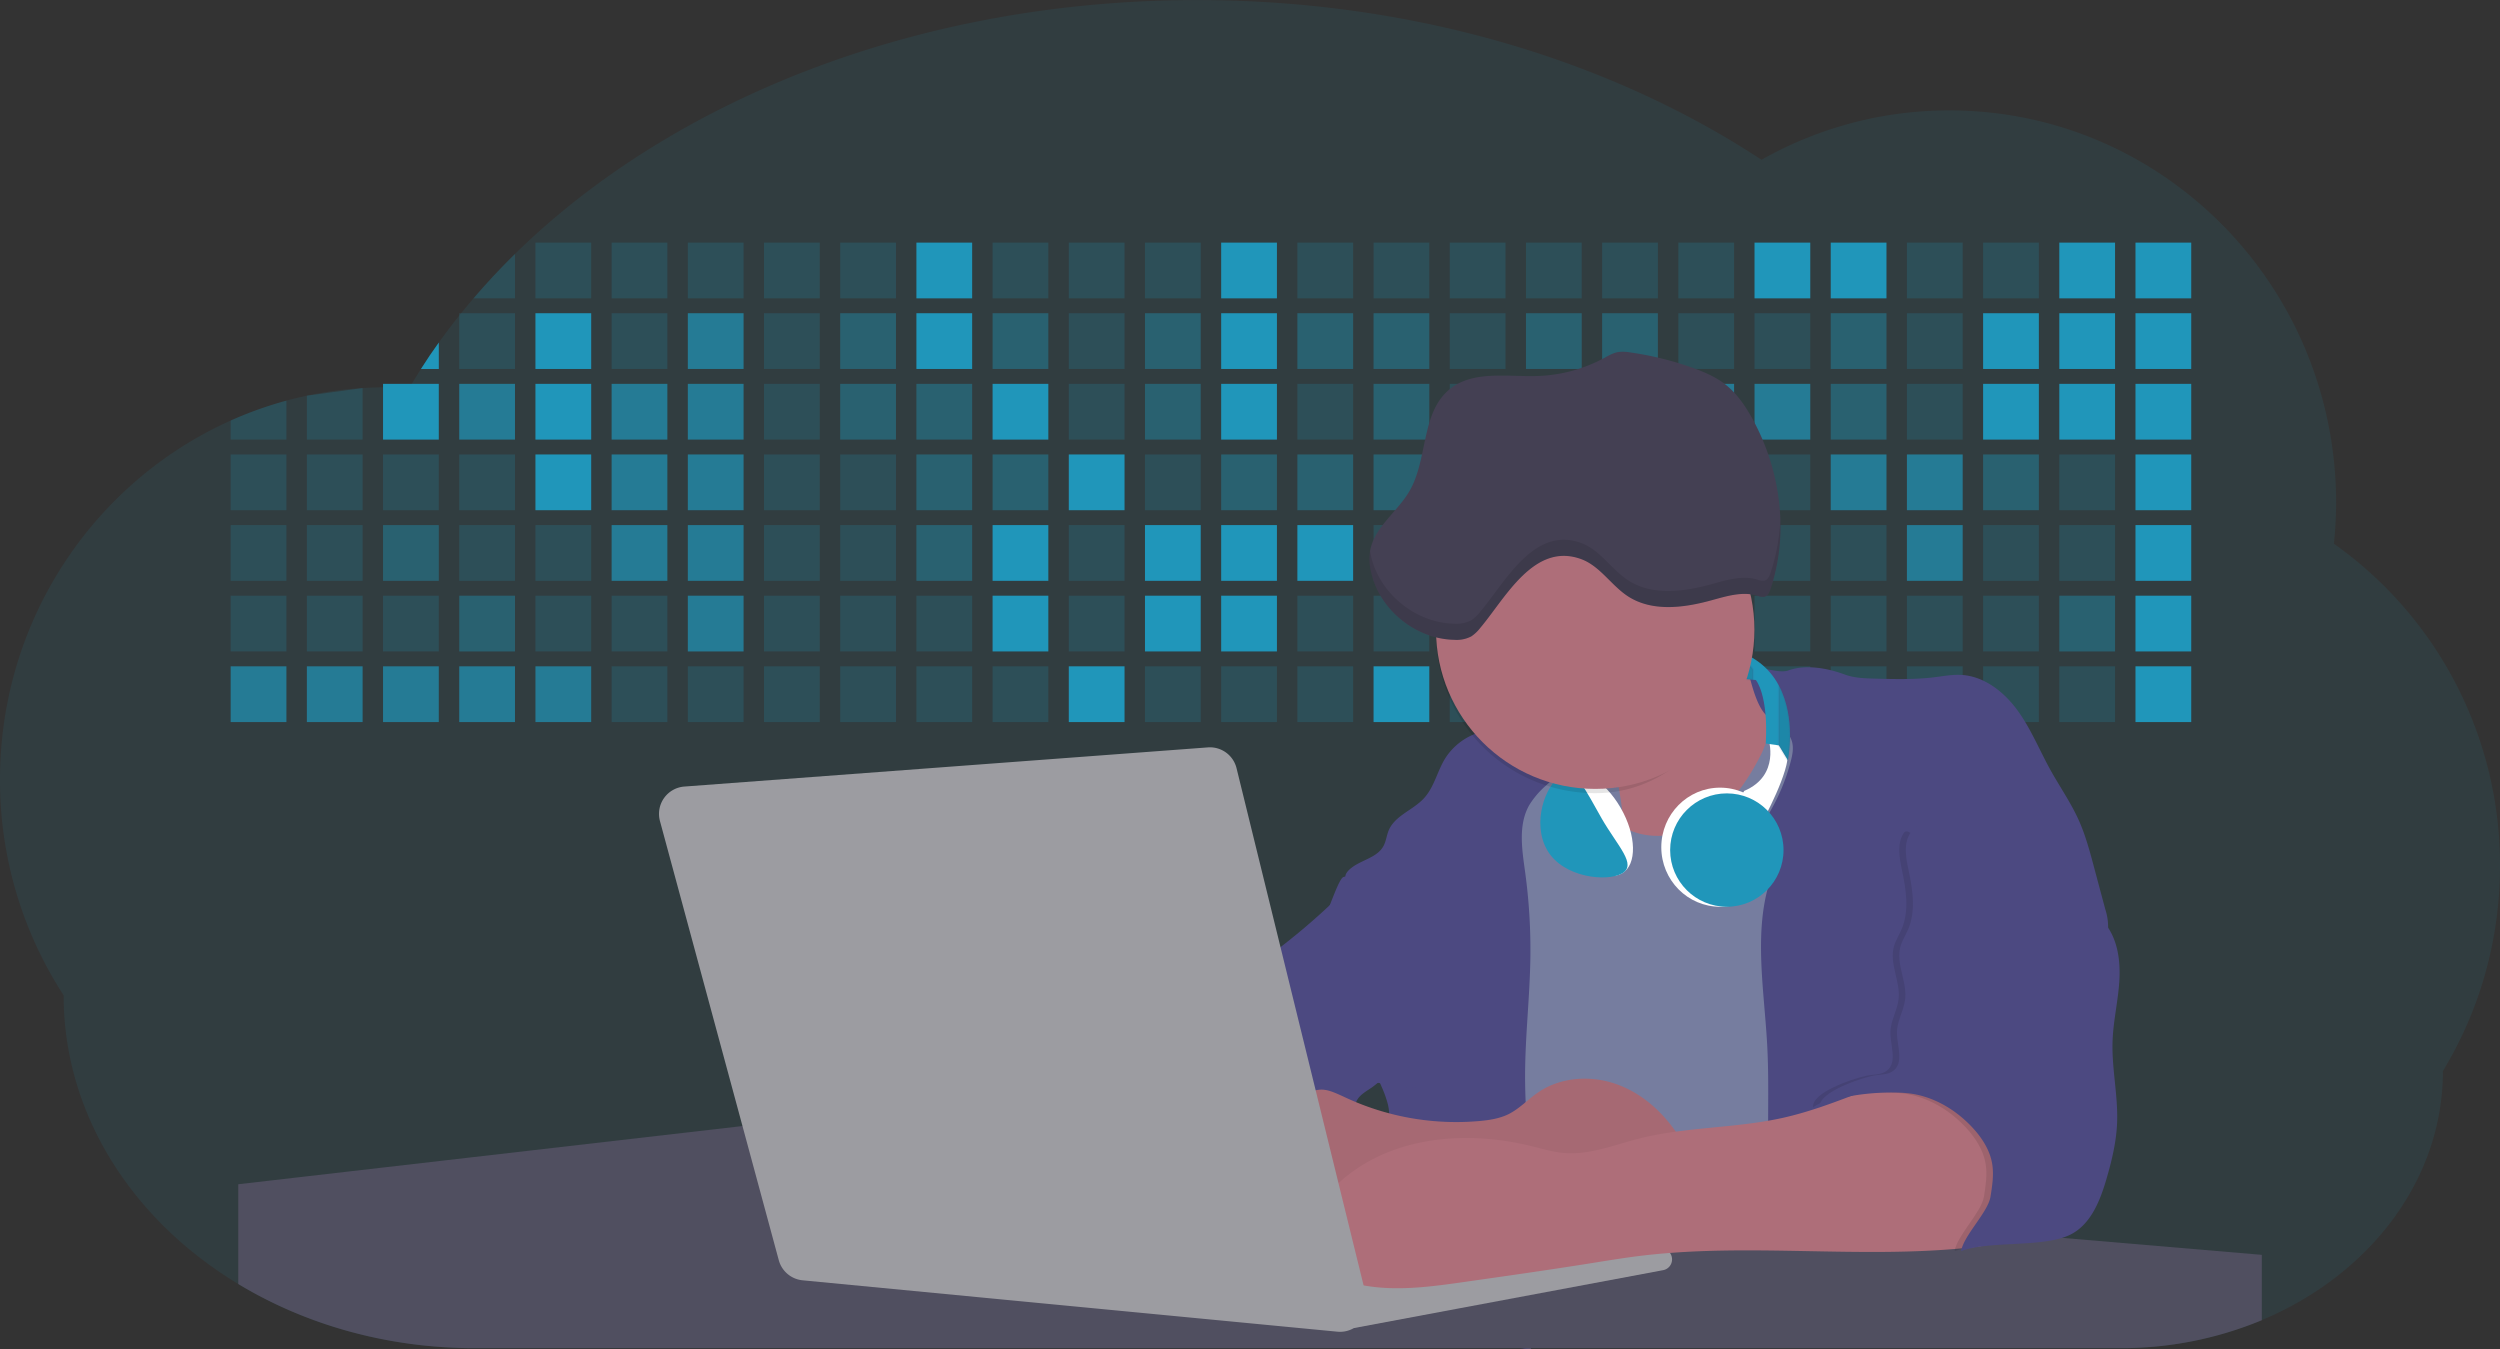 <svg id="aa7bae02-e79e-4d6b-a496-aba15f39787c" data-name="Layer 1" xmlns="http://www.w3.org/2000/svg" width="1144" height="617.32" viewBox="0 0 1144 617.32"><rect x="0" y="0" width="1144" height="617.32" fill="#333333" stroke="none"/><title>developer activity</title><path d="M1172,537.57a181.92,181.92,0,0,1-6.85,49.6,180.06,180.06,0,0,1-19.27,44.28c0,50.1-33.82,93.4-82.91,114a167.3,167.3,0,0,1-64.73,12.8H245.17c-40.25,0-77.55-10.86-108.14-29.36A185.76,185.76,0,0,1,112.2,711c-34-29.22-55.08-69.6-55.08-114.2A180.5,180.5,0,0,1,28,498.08c0-73.36,43.39-136.44,105.55-164.29a174.52,174.52,0,0,1,25.51-9.12q4.63-1.26,9.36-2.26a175.39,175.39,0,0,1,25.51-3.5q4.65-.29,9.35-.33H205c3.46,0,6.89.12,10.3.32l1.12-1.9q2.06-3.44,4.22-6.81,3.9-6.14,8.18-12.1,4.48-6.29,9.35-12.38l.83-1q2.76-3.44,5.64-6.8,9-10.49,19-20.35c72.11-70.68,185.08-116.18,312.08-116.18,98.82,0,189.15,27.55,258.34,73.07A174.18,174.18,0,0,1,920,191.86c97.74,0,177,80.37,177,179.51a184.9,184.9,0,0,1-1,18.78A180,180,0,0,1,1172,537.57Z" transform="translate(-28 -141.34)" fill="#2096ba" opacity="0.1"/><path d="M263.66,257.52v20.35h-19Q253.59,267.39,263.66,257.52Z" transform="translate(-28 -141.34)" fill="#2096ba" opacity="0.2"/><rect x="245.02" y="111.02" width="25.51" height="25.51" fill="#2096ba" opacity="0.2"/><rect x="279.88" y="111.02" width="25.51" height="25.51" fill="#2096ba" opacity="0.2"/><rect x="314.75" y="111.02" width="25.51" height="25.51" fill="#2096ba" opacity="0.2"/><rect x="349.61" y="111.02" width="25.51" height="25.51" fill="#2096ba" opacity="0.2"/><rect x="384.48" y="111.02" width="25.51" height="25.51" fill="#2096ba" opacity="0.2"/><rect x="419.35" y="111.02" width="25.51" height="25.51" fill="#2096ba"/><rect x="454.21" y="111.02" width="25.51" height="25.51" fill="#2096ba" opacity="0.2"/><rect x="489.08" y="111.02" width="25.51" height="25.51" fill="#2096ba" opacity="0.2"/><rect x="523.94" y="111.02" width="25.51" height="25.51" fill="#2096ba" opacity="0.2"/><rect x="558.81" y="111.02" width="25.51" height="25.51" fill="#2096ba"/><rect x="593.68" y="111.02" width="25.51" height="25.51" fill="#2096ba" opacity="0.2"/><rect x="628.54" y="111.02" width="25.51" height="25.51" fill="#2096ba" opacity="0.2"/><rect x="663.41" y="111.02" width="25.51" height="25.51" fill="#2096ba" opacity="0.2"/><rect x="698.28" y="111.02" width="25.51" height="25.51" fill="#2096ba" opacity="0.2"/><rect x="733.14" y="111.02" width="25.51" height="25.51" fill="#2096ba" opacity="0.2"/><rect x="768.01" y="111.02" width="25.51" height="25.51" fill="#2096ba" opacity="0.2"/><rect x="802.87" y="111.02" width="25.51" height="25.51" fill="#2096ba"/><rect x="837.74" y="111.02" width="25.51" height="25.51" fill="#2096ba"/><rect x="872.61" y="111.02" width="25.51" height="25.51" fill="#2096ba" opacity="0.2"/><rect x="907.47" y="111.02" width="25.51" height="25.51" fill="#2096ba" opacity="0.2"/><rect x="942.34" y="111.02" width="25.51" height="25.51" fill="#2096ba"/><rect x="977.2" y="111.02" width="25.51" height="25.51" fill="#2096ba"/><path d="M228.8,298.08v12.1h-8.18Q224.52,304,228.8,298.08Z" transform="translate(-28 -141.34)" fill="#2096ba"/><rect x="210.15" y="143.33" width="25.51" height="25.51" fill="#2096ba" opacity="0.2"/><rect x="245.02" y="143.33" width="25.51" height="25.51" fill="#2096ba"/><rect x="279.88" y="143.33" width="25.51" height="25.51" fill="#2096ba" opacity="0.2"/><rect x="314.75" y="143.33" width="25.51" height="25.51" fill="#2096ba" opacity="0.7"/><rect x="349.61" y="143.33" width="25.51" height="25.51" fill="#2096ba" opacity="0.2"/><rect x="384.48" y="143.33" width="25.51" height="25.51" fill="#2096ba" opacity="0.4"/><rect x="419.35" y="143.33" width="25.51" height="25.51" fill="#2096ba"/><rect x="454.21" y="143.33" width="25.51" height="25.51" fill="#2096ba" opacity="0.4"/><rect x="489.08" y="143.33" width="25.51" height="25.51" fill="#2096ba" opacity="0.2"/><rect x="523.94" y="143.33" width="25.51" height="25.51" fill="#2096ba" opacity="0.4"/><rect x="558.81" y="143.33" width="25.51" height="25.51" fill="#2096ba"/><rect x="593.68" y="143.33" width="25.51" height="25.51" fill="#2096ba" opacity="0.4"/><rect x="628.54" y="143.33" width="25.51" height="25.51" fill="#2096ba" opacity="0.4"/><rect x="663.41" y="143.33" width="25.51" height="25.51" fill="#2096ba" opacity="0.2"/><rect x="698.28" y="143.33" width="25.51" height="25.51" fill="#2096ba" opacity="0.4"/><rect x="733.14" y="143.33" width="25.51" height="25.51" fill="#2096ba" opacity="0.4"/><rect x="768.01" y="143.33" width="25.51" height="25.51" fill="#2096ba" opacity="0.2"/><rect x="802.87" y="143.33" width="25.51" height="25.51" fill="#2096ba" opacity="0.2"/><rect x="837.74" y="143.33" width="25.51" height="25.51" fill="#2096ba" opacity="0.4"/><rect x="872.61" y="143.33" width="25.51" height="25.51" fill="#2096ba" opacity="0.2"/><rect x="907.47" y="143.33" width="25.51" height="25.51" fill="#2096ba"/><rect x="942.34" y="143.33" width="25.51" height="25.51" fill="#2096ba"/><rect x="977.2" y="143.33" width="25.51" height="25.51" fill="#2096ba"/><path d="M159.06,324.67V342.5H133.55v-8.71A174.52,174.52,0,0,1,159.06,324.67Z" transform="translate(-28 -141.34)" fill="#2096ba" opacity="0.2"/><polygon points="165.93 177.57 165.93 201.16 140.42 201.16 140.42 181.07 165.93 177.57" fill="#2096ba" opacity="0.2"/><rect x="175.28" y="175.65" width="25.51" height="25.51" fill="#2096ba"/><rect x="210.15" y="175.65" width="25.51" height="25.51" fill="#2096ba" opacity="0.7"/><rect x="245.02" y="175.65" width="25.51" height="25.51" fill="#2096ba"/><rect x="279.88" y="175.65" width="25.51" height="25.51" fill="#2096ba" opacity="0.7"/><rect x="314.75" y="175.65" width="25.51" height="25.51" fill="#2096ba" opacity="0.7"/><rect x="349.61" y="175.65" width="25.51" height="25.51" fill="#2096ba" opacity="0.2"/><rect x="384.48" y="175.65" width="25.51" height="25.51" fill="#2096ba" opacity="0.4"/><rect x="419.35" y="175.65" width="25.51" height="25.51" fill="#2096ba" opacity="0.4"/><rect x="454.21" y="175.65" width="25.51" height="25.51" fill="#2096ba"/><rect x="489.08" y="175.65" width="25.51" height="25.51" fill="#2096ba" opacity="0.2"/><rect x="523.94" y="175.65" width="25.51" height="25.51" fill="#2096ba" opacity="0.4"/><rect x="558.81" y="175.65" width="25.51" height="25.51" fill="#2096ba"/><rect x="593.68" y="175.65" width="25.51" height="25.51" fill="#2096ba" opacity="0.2"/><rect x="628.54" y="175.65" width="25.51" height="25.51" fill="#2096ba" opacity="0.4"/><rect x="663.41" y="175.65" width="25.51" height="25.51" fill="#2096ba" opacity="0.2"/><rect x="698.28" y="175.65" width="25.51" height="25.51" fill="#2096ba"/><rect x="733.14" y="175.65" width="25.51" height="25.51" fill="#2096ba" opacity="0.2"/><rect x="768.01" y="175.65" width="25.51" height="25.51" fill="#2096ba" opacity="0.7"/><rect x="802.87" y="175.65" width="25.51" height="25.51" fill="#2096ba" opacity="0.7"/><rect x="837.74" y="175.65" width="25.51" height="25.51" fill="#2096ba" opacity="0.4"/><rect x="872.61" y="175.65" width="25.51" height="25.51" fill="#2096ba" opacity="0.2"/><rect x="907.47" y="175.65" width="25.51" height="25.51" fill="#2096ba"/><rect x="942.34" y="175.65" width="25.51" height="25.51" fill="#2096ba"/><rect x="977.2" y="175.65" width="25.51" height="25.51" fill="#2096ba"/><rect x="105.55" y="207.96" width="25.51" height="25.51" fill="#2096ba" opacity="0.2"/><rect x="140.42" y="207.96" width="25.51" height="25.51" fill="#2096ba" opacity="0.2"/><rect x="175.28" y="207.96" width="25.51" height="25.51" fill="#2096ba" opacity="0.2"/><rect x="210.15" y="207.96" width="25.51" height="25.51" fill="#2096ba" opacity="0.2"/><rect x="245.02" y="207.96" width="25.51" height="25.51" fill="#2096ba"/><rect x="279.88" y="207.96" width="25.51" height="25.51" fill="#2096ba" opacity="0.7"/><rect x="314.75" y="207.96" width="25.51" height="25.51" fill="#2096ba" opacity="0.7"/><rect x="349.61" y="207.96" width="25.51" height="25.51" fill="#2096ba" opacity="0.2"/><rect x="384.48" y="207.96" width="25.51" height="25.51" fill="#2096ba" opacity="0.2"/><rect x="419.35" y="207.96" width="25.51" height="25.51" fill="#2096ba" opacity="0.4"/><rect x="454.21" y="207.96" width="25.51" height="25.51" fill="#2096ba" opacity="0.4"/><rect x="489.08" y="207.96" width="25.51" height="25.51" fill="#2096ba"/><rect x="523.94" y="207.96" width="25.51" height="25.51" fill="#2096ba" opacity="0.2"/><rect x="558.81" y="207.96" width="25.51" height="25.51" fill="#2096ba" opacity="0.4"/><rect x="593.68" y="207.96" width="25.51" height="25.51" fill="#2096ba" opacity="0.4"/><rect x="628.54" y="207.96" width="25.51" height="25.51" fill="#2096ba" opacity="0.4"/><rect x="663.41" y="207.96" width="25.51" height="25.51" fill="#2096ba" opacity="0.4"/><rect x="698.28" y="207.96" width="25.51" height="25.51" fill="#2096ba" opacity="0.2"/><rect x="733.14" y="207.96" width="25.51" height="25.51" fill="#2096ba" opacity="0.2"/><rect x="768.01" y="207.96" width="25.51" height="25.51" fill="#2096ba" opacity="0.2"/><rect x="802.87" y="207.96" width="25.51" height="25.51" fill="#2096ba" opacity="0.2"/><rect x="837.74" y="207.96" width="25.51" height="25.51" fill="#2096ba" opacity="0.7"/><rect x="872.61" y="207.96" width="25.51" height="25.51" fill="#2096ba" opacity="0.7"/><rect x="907.47" y="207.96" width="25.51" height="25.51" fill="#2096ba" opacity="0.4"/><rect x="942.34" y="207.96" width="25.51" height="25.51" fill="#2096ba" opacity="0.2"/><rect x="977.2" y="207.96" width="25.51" height="25.51" fill="#2096ba"/><rect x="105.55" y="240.28" width="25.51" height="25.51" fill="#2096ba" opacity="0.2"/><rect x="140.42" y="240.28" width="25.51" height="25.51" fill="#2096ba" opacity="0.2"/><rect x="175.28" y="240.28" width="25.51" height="25.51" fill="#2096ba" opacity="0.4"/><rect x="210.15" y="240.28" width="25.51" height="25.51" fill="#2096ba" opacity="0.2"/><rect x="245.02" y="240.28" width="25.51" height="25.51" fill="#2096ba" opacity="0.2"/><rect x="279.88" y="240.28" width="25.51" height="25.51" fill="#2096ba" opacity="0.7"/><rect x="314.75" y="240.28" width="25.51" height="25.51" fill="#2096ba" opacity="0.7"/><rect x="349.61" y="240.28" width="25.51" height="25.51" fill="#2096ba" opacity="0.2"/><rect x="384.48" y="240.28" width="25.51" height="25.51" fill="#2096ba" opacity="0.2"/><rect x="419.35" y="240.28" width="25.51" height="25.51" fill="#2096ba" opacity="0.4"/><rect x="454.21" y="240.28" width="25.51" height="25.51" fill="#2096ba"/><rect x="489.08" y="240.28" width="25.51" height="25.51" fill="#2096ba" opacity="0.2"/><rect x="523.94" y="240.28" width="25.51" height="25.51" fill="#2096ba"/><rect x="558.81" y="240.28" width="25.51" height="25.51" fill="#2096ba"/><rect x="593.68" y="240.28" width="25.51" height="25.51" fill="#2096ba"/><rect x="628.54" y="240.28" width="25.51" height="25.51" fill="#2096ba" opacity="0.2"/><rect x="663.41" y="240.28" width="25.51" height="25.51" fill="#2096ba"/><rect x="698.28" y="240.28" width="25.51" height="25.51" fill="#2096ba" opacity="0.2"/><rect x="733.14" y="240.28" width="25.51" height="25.51" fill="#2096ba" opacity="0.2"/><rect x="768.01" y="240.28" width="25.51" height="25.51" fill="#2096ba" opacity="0.2"/><rect x="802.87" y="240.28" width="25.51" height="25.51" fill="#2096ba" opacity="0.2"/><rect x="837.74" y="240.28" width="25.51" height="25.51" fill="#2096ba" opacity="0.2"/><rect x="872.61" y="240.28" width="25.51" height="25.51" fill="#2096ba" opacity="0.7"/><rect x="907.47" y="240.28" width="25.51" height="25.51" fill="#2096ba" opacity="0.2"/><rect x="942.34" y="240.28" width="25.51" height="25.51" fill="#2096ba" opacity="0.2"/><rect x="977.2" y="240.28" width="25.51" height="25.51" fill="#2096ba"/><rect x="105.55" y="272.59" width="25.51" height="25.51" fill="#2096ba" opacity="0.2"/><rect x="140.42" y="272.59" width="25.51" height="25.51" fill="#2096ba" opacity="0.2"/><rect x="175.28" y="272.59" width="25.51" height="25.51" fill="#2096ba" opacity="0.2"/><rect x="210.15" y="272.59" width="25.51" height="25.51" fill="#2096ba" opacity="0.4"/><rect x="245.02" y="272.59" width="25.51" height="25.51" fill="#2096ba" opacity="0.2"/><rect x="279.88" y="272.59" width="25.51" height="25.51" fill="#2096ba" opacity="0.2"/><rect x="314.75" y="272.59" width="25.51" height="25.51" fill="#2096ba" opacity="0.7"/><rect x="349.61" y="272.59" width="25.51" height="25.51" fill="#2096ba" opacity="0.2"/><rect x="384.48" y="272.59" width="25.51" height="25.51" fill="#2096ba" opacity="0.2"/><rect x="419.35" y="272.59" width="25.51" height="25.51" fill="#2096ba" opacity="0.2"/><rect x="454.21" y="272.59" width="25.51" height="25.51" fill="#2096ba"/><rect x="489.08" y="272.59" width="25.51" height="25.51" fill="#2096ba" opacity="0.2"/><rect x="523.94" y="272.59" width="25.51" height="25.51" fill="#2096ba"/><rect x="558.81" y="272.59" width="25.51" height="25.51" fill="#2096ba"/><rect x="593.68" y="272.59" width="25.51" height="25.51" fill="#2096ba" opacity="0.2"/><rect x="628.54" y="272.59" width="25.51" height="25.51" fill="#2096ba" opacity="0.2"/><rect x="663.41" y="272.59" width="25.51" height="25.51" fill="#2096ba" opacity="0.2"/><rect x="698.28" y="272.59" width="25.51" height="25.51" fill="#2096ba" opacity="0.2"/><rect x="733.14" y="272.59" width="25.51" height="25.51" fill="#2096ba" opacity="0.2"/><rect x="768.01" y="272.59" width="25.51" height="25.51" fill="#2096ba" opacity="0.2"/><rect x="802.87" y="272.59" width="25.51" height="25.51" fill="#2096ba" opacity="0.2"/><rect x="837.74" y="272.59" width="25.51" height="25.51" fill="#2096ba" opacity="0.2"/><rect x="872.61" y="272.59" width="25.51" height="25.51" fill="#2096ba" opacity="0.2"/><rect x="907.47" y="272.59" width="25.51" height="25.51" fill="#2096ba" opacity="0.2"/><rect x="942.34" y="272.59" width="25.51" height="25.51" fill="#2096ba" opacity="0.4"/><rect x="977.2" y="272.59" width="25.51" height="25.51" fill="#2096ba"/><rect x="105.55" y="304.91" width="25.51" height="25.51" fill="#2096ba" opacity="0.7"/><rect x="140.42" y="304.91" width="25.51" height="25.51" fill="#2096ba" opacity="0.7"/><rect x="175.28" y="304.91" width="25.51" height="25.51" fill="#2096ba" opacity="0.7"/><rect x="210.15" y="304.91" width="25.51" height="25.51" fill="#2096ba" opacity="0.7"/><rect x="245.02" y="304.91" width="25.51" height="25.51" fill="#2096ba" opacity="0.7"/><rect x="279.88" y="304.91" width="25.51" height="25.51" fill="#2096ba" opacity="0.2"/><rect x="314.75" y="304.91" width="25.51" height="25.51" fill="#2096ba" opacity="0.2"/><rect x="349.61" y="304.91" width="25.51" height="25.51" fill="#2096ba" opacity="0.2"/><rect x="384.48" y="304.91" width="25.51" height="25.51" fill="#2096ba" opacity="0.2"/><rect x="419.35" y="304.91" width="25.51" height="25.51" fill="#2096ba" opacity="0.2"/><rect x="454.21" y="304.91" width="25.51" height="25.51" fill="#2096ba" opacity="0.2"/><rect x="489.08" y="304.91" width="25.51" height="25.51" fill="#2096ba"/><rect x="523.94" y="304.91" width="25.51" height="25.51" fill="#2096ba" opacity="0.2"/><rect x="558.81" y="304.91" width="25.51" height="25.51" fill="#2096ba" opacity="0.2"/><rect x="593.68" y="304.91" width="25.51" height="25.51" fill="#2096ba" opacity="0.2"/><rect x="628.54" y="304.91" width="25.51" height="25.51" fill="#2096ba"/><rect x="663.41" y="304.91" width="25.51" height="25.51" fill="#2096ba" opacity="0.2"/><rect x="698.28" y="304.91" width="25.51" height="25.51" fill="#2096ba" opacity="0.2"/><rect x="733.14" y="304.91" width="25.51" height="25.51" fill="#2096ba" opacity="0.2"/><rect x="768.01" y="304.91" width="25.51" height="25.51" fill="#2096ba" opacity="0.2"/><rect x="802.87" y="304.91" width="25.51" height="25.51" fill="#2096ba" opacity="0.2"/><rect x="837.74" y="304.91" width="25.51" height="25.51" fill="#2096ba" opacity="0.2"/><rect x="872.61" y="304.91" width="25.51" height="25.51" fill="#2096ba" opacity="0.2"/><rect x="907.47" y="304.91" width="25.51" height="25.51" fill="#2096ba" opacity="0.2"/><rect x="942.34" y="304.91" width="25.51" height="25.51" fill="#2096ba" opacity="0.2"/><rect x="977.2" y="304.91" width="25.51" height="25.51" fill="#2096ba"/><circle cx="734.52" cy="363.89" r="34.87" fill="#767d9f"/><path d="M760.71,460.87q5.22,22.78,8.86,45.9c.73,4.58,1.38,9.41-.28,13.74-1.39,3.61-4.22,6.43-6.44,9.59s-3.9,7.21-2.55,10.83,5.29,5.6,9.05,6.62c10.76,2.9,22.23.79,32.94-2.35a53.29,53.29,0,0,0,13.81-5.72c4.54-2.88,8.26-6.88,11.68-11,15.61-18.93,25.83-41.65,35.45-64.23a39.12,39.12,0,0,1-33.11-13.34c-3.94-4.63-6.83-11.08-4.61-16.74-6.51,3.57-14.24,3.81-21.25,6.25a75.49,75.49,0,0,0-12.5,6.15q-7.18,4.15-14.28,8.46C772.07,458.29,767,461.19,760.71,460.87Z" transform="translate(-28 -141.34)" fill="#ae6e79"/><path d="M833.64,487.05c-6.11,11.89-14.06,23.32-25.41,30.4s-26.63,9-38,2c-5.6-3.42-9.84-8.62-14.73-13s-11-8.13-17.57-7.56c-7.24.63-12.91,6.28-17.76,11.69-7.36,8.22-14.47,16.79-19.68,26.52-10,18.7-12.37,40.56-11.93,61.76s3.51,42.29,3.58,63.49c.1,26.08-4.32,51.95-8.79,77.64,41.1-5.06,82.25,6,123.44,10.19,26.36,2.71,52.92,2.65,79.42,2.58,4.66,0,9.62-.12,13.5-2.7a18.2,18.2,0,0,0,5.59-6.64c3.66-6.75,5.13-14.45,6.15-22.06,2.59-19.22,2.67-38.68,2.74-58.08.18-47,.35-94.17-5.62-140.8-1.47-11.47-3.35-23-7.75-33.73s-11.58-20.6-21.62-26.35c-6.45-3.7-21.4-10.14-29-6.41C841.67,460.15,837.73,479.09,833.64,487.05Z" transform="translate(-28 -141.34)" fill="#767d9f"/><path d="M836.68,619.77c-1.55-29-7.86-59.95,5.57-85.69,3.3-6.32-8.54-14.21-4.88-20.33a92.08,92.08,0,0,0,10.06-23.93c.76-2.89,1.37-5.95.65-8.85-1.33-5.29-6.56-8.44-11-11.66-4.9-3.56-7.42-14.41-9-20.28s12.57,1.2,18.26-.89c7.9-2.89,17.94-1.07,25.82,1.86,4.4,1.62,9.18,1.76,13.87,1.88,9.11.24,18.25.47,27.29-.65,4.06-.51,8.13-1.28,12.21-1.05,10.41.59,19.46,7.71,25.62,16.13s10.08,18.23,15.13,27.35c4.21,7.6,9.23,14.78,12.82,22.69,3.18,7,5.19,14.52,7.18,22l5.13,19.19a25.58,25.58,0,0,1,1.26,8.51c-.26,3.07-1.62,5.93-3,8.66A164.12,164.12,0,0,1,971,603.2c-10.79,13.23-23.89,25.16-30.3,41-2.5,6.17-3.89,12.73-5.16,19.27a707.94,707.94,0,0,0-10.9,79.15,174.2,174.2,0,0,0-36.52-12.21,177.61,177.61,0,0,0-19-3c-5.59-.58-12.8.52-18.12-1-8.9-2.53-9.88-17.58-11.23-25.46-2.16-12.55-2.59-25.32-2.67-38C837,648.53,837.45,634.14,836.68,619.77Z" transform="translate(-28 -141.34)" fill="#4c4981"/><path d="M641.23,565.54c4.21,24,8.85,48.07,18,70.62-.23.22-.46.42-.69.62-.81.69-1.65,1.34-2.53,2-2.05,1.44-4.3,2.66-6,4.54a8,8,0,0,0-1.5,2.45,5.48,5.48,0,0,0,0,4.47c-4.77,2.11-10.31,1.46-15.66,1.26-4.61-.17-9.08,0-12.78,2.53-5.14,3.54-6.69,10.34-7.52,16.52q-.46,3.38-.79,6.77-.32,3.15-.52,6.32a188.61,188.61,0,0,0-.19,21q.08,1.92.21,3.84c-16.34-.39-31.23-8.91-45.32-17.19-3.22-1.89-6.54-3.88-8.63-7A15.8,15.8,0,0,1,555,674c0-.51.09-1,.16-1.52a41.58,41.58,0,0,1,2.29-8.68,107.2,107.2,0,0,1,19.19-32.65c3.58-4.18,7.61-8.27,9.28-13.52.73-2.29,1-4.72,1.74-7,3.32-9.88,15.3-14.55,19.4-24.14,1-2.29,1.46-4.8,2.7-7a17.63,17.63,0,0,1,4.25-4.75c.73-.61,1.49-1.2,2.24-1.79q10.54-8.26,20.31-17.45,1.82-1.71,3.6-3.46A59.48,59.48,0,0,0,641.23,565.54Z" transform="translate(-28 -141.34)" fill="#4c4981"/><path d="M742,494.56c-1.44,1.52-3,2.95-4.53,4.37l-.41.37-1.62,1.5a39,39,0,0,0-7.55,8.79l-.17.28c-5.1,9.13-3.21,20.37-1.79,30.74a261.55,261.55,0,0,1,2.37,39c-.26,18-2.38,35.88-2.42,53.86,0,4.08.09,8.15.27,12.23.29,6.63.79,13.25,1.39,19.87.65,7.26,1.43,14.51,2.16,21.76.58,5.61,1.13,11.21,1.59,16.81.23,2.9.45,5.79.63,8.69.21,3.4.38,6.81.48,10.21h0c.07,2.16.11,4.31.11,6.47,0,1.23,0,2.45,0,3.67q0,3.51-.19,7-.2,4.49-.61,9c-.31,3.27-.86,6.84-3.16,9.14-.14.14-.29.27-.44.4l-3.24-.4a332.72,332.72,0,0,0-67.3-1.2c.49-3.38.94-6.75,1.38-10.14.2-1.6.4-3.21.59-4.82q.33-2.76.63-5.52c.23-2,.44-4,.64-6q.78-7.73,1.37-15.47.87-11.29,1.32-22.62.22-5.41.34-10.83.17-6.72.16-13.45,0-6.54-.11-13.1c0-1.44-.06-2.88-.18-4.31a27.35,27.35,0,0,0-.53-3.83,49.87,49.87,0,0,0-3-8.48c-.22-.52-.43-1-.64-1.55-.12-.27-.23-.55-.34-.82,5.76-5.13,9.86-12,13.8-18.76,6.39-10.89,12.93-22.26,14-34.84s-5.18-26.71-17.2-30.55c-3.27-1-6.73-1.28-10.1-1.87-3.18-.56-9.81-1.83-13.49-4.11q-3,3.08-6,6.05a22.15,22.15,0,0,1,2.17-8.71l1.42.07a2.71,2.71,0,0,1-.16-1c0-1.07.74-2.28,2.32-3.62,4.71-4,12.12-4.89,15.09-10.3,1.24-2.25,1.45-4.93,2.45-7.29,2.87-6.73,11.11-9.21,16.07-14.59s6.2-13,10.21-19a28.62,28.62,0,0,1,12-10c.4-.19.81-.38,1.22-.55,8.3-3.55,18.16-4.36,26.76-4.34,3.34,0,12,.1,16.24,1.79a5.32,5.32,0,0,1,1.85,1.13C752.37,480.61,745.34,491,742,494.56Z" transform="translate(-28 -141.34)" fill="#4c4981"/><path d="M642.72,542.69a60.88,60.88,0,0,1,46.74,4.87c7.2,4,13.66,9.58,17.62,16.78,5.95,10.8,5.69,23.82,5.27,36.15-.21,6.17-.48,12.56-3.2,18.1C706,625,700.06,629.4,694,633a42.24,42.24,0,0,1-12.32,5.33c-6.72,1.46-13.7.22-20.47-1-7.36-1.36-15.26-3-20.37-8.48-3-3.18-4.64-7.31-6.26-11.35q-3.49-8.75-7-17.48c-4.05-10.11-5.42-18.52-.07-28.37,2.43-4.49,5.4-8.69,7.8-13.21C636.51,556.14,640.81,543.28,642.72,542.69Z" transform="translate(-28 -141.34)" fill="#4c4981"/><path d="M1063,715.56v29.9a167.3,167.3,0,0,1-64.73,12.8H728.58c-.14.14-.29.27-.44.4l-3.24-.4H245.17c-40.25,0-77.55-10.86-108.14-29.36V683.25l230.72-26.63.18,0L502.29,668l34.77,3,18.06,1.53,37.38,3.17,19.23,1.63,28,2.38,3.94.33,20.18,1.71L691.23,684l38.5,3.26,64.18,5.45,45.15,3.83,74.14,6.29,14.1,1.19,1.52.13,1.32.11,18.62,1.58,20.44,1.74,2.37.2Z" transform="translate(-28 -141.34)" fill="#504f60"/><polygon points="764 573.12 474.86 523.77 463.65 580.46 596.19 596.33 637 601.44 749.26 579.33 764 573.12" fill="#9c9ca1"/><path d="M642.33,739.94l144.86-27.23a5,5,0,0,1,5.94,4.93h0a5,5,0,0,1-4.09,4.93L647.57,749.06Z" transform="translate(-28 -141.34)" fill="#9c9ca1"/><path d="M705.17,654.31c4.51-.42,9.08-1.13,13.14-3.13,5-2.49,8.89-6.78,13.52-9.94,10.18-7,23.8-7.94,35.47-3.92s21.41,12.63,28.23,22.91c4.53,6.85,7.93,15.59,4.73,23.15a30.51,30.51,0,0,1-4.12,6.44l-8.34,10.9a29,29,0,0,1-5.66,6.09c-3.12,2.27-7,3.2-10.82,3.76-10.15,1.48-20.48.64-30.71,1.32-17.57,1.17-34.73,6.83-52.34,6.64-10.12-.11-20.11-2.15-30-4.19l-43.77-9c-7.62-1.56-16.23-3.84-19.82-10.75-1.61-3.11-1.91-6.71-2.1-10.21-.52-9.64,0-20.36,6.68-27.31,6.28-6.52,16.21-8.58,23.71-13.4,9.18-5.91,12.21-4,21.89.44A120,120,0,0,0,705.17,654.31Z" transform="translate(-28 -141.34)" fill="#ae6e79"/><path d="M705.17,654.31c4.51-.42,9.08-1.13,13.14-3.13,5-2.49,8.89-6.78,13.52-9.94,10.18-7,23.8-7.94,35.47-3.92s21.41,12.63,28.23,22.91c4.53,6.85,7.93,15.59,4.73,23.15a30.51,30.51,0,0,1-4.12,6.44l-8.34,10.9a29,29,0,0,1-5.66,6.09c-3.12,2.27-7,3.2-10.82,3.76-10.15,1.48-20.48.64-30.71,1.32-17.57,1.17-34.73,6.83-52.34,6.64-10.12-.11-20.11-2.15-30-4.19l-43.77-9c-7.62-1.56-16.23-3.84-19.82-10.75-1.61-3.11-1.91-6.71-2.1-10.21-.52-9.64,0-20.36,6.68-27.31,6.28-6.52,16.21-8.58,23.71-13.4,9.18-5.91,12.21-4,21.89.44A120,120,0,0,0,705.17,654.31Z" transform="translate(-28 -141.34)" opacity="0.05"/><path d="M880.94,640.6c-12.28,4.75-24.63,9.52-37.49,12.35-21.56,4.75-44.12,4-65.51,9.43-11.3,2.88-22.53,7.52-34.14,6.58-5.19-.42-10.2-2-15.25-3.2-28.37-7-60.62-4.73-83.66,13.27-7.88,6.15-14.33,13.82-20.18,22a14.7,14.7,0,0,0,5.91,21.88A86.62,86.62,0,0,0,659,730.48c13.13,1.16,26.32-.7,39.38-2.56,19.38-2.75,38.77-5.51,58.1-8.6,6.94-1.11,13.88-2.26,20.86-3.14,50.23-6.35,101.37,1.37,151.73-3.93,5.09-.54,10.27-1.24,14.9-3.41,11.72-5.5,17.52-20,15.1-32.74s-11.76-23.33-23-29.83c-9.42-5.47-19.58-7.68-30.07-10C896.26,634,890.32,637,880.94,640.6Z" transform="translate(-28 -141.34)" fill="#ae6e79"/><path d="M988.67,564.44c5.54,7.26,6.72,17,6.12,26.09s-2.76,18.08-3.08,27.21c-.44,12.52,2.58,25,2.07,37.48-.36,8.73-2.43,17.29-4.88,25.67-2.89,9.89-7.07,20.52-16.2,25.27-12.12,6.31-37.54,2.76-50.29,7.7,1.16-7.23,12.28-17.7,13.44-24.93.8-5,1.61-10.14.75-15.15-1.1-6.39-4.85-12.06-9.3-16.78-7.08-7.51-16.32-13.16-26.47-15s-35-.33-43.12,6.08c-1-6.62,17.6-13,24.14-14.43,3.26-.73,7-.32,9.61-2.39,5-3.92,1.37-11.73,1.61-18,.19-5,3.11-9.58,3.7-14.58,1-8-4.22-16.15-2.17-24,.76-2.9,2.45-5.45,3.62-8.21,3.56-8.45,2-18.09.1-27.07-1.18-5.64-2.33-12,.81-16.81,2.91-4.49,11.17,11.5,16.46,10.76,17.47-2.45,33.28-15.4,47.39-4.8,7.19,5.4,8.13,11,11,18.71C976.77,554.6,984,558.36,988.67,564.44Z" transform="translate(-28 -141.34)" opacity="0.1"/><path d="M991.67,564.44c5.54,7.26,6.72,17,6.12,26.09s-2.76,18.08-3.08,27.21c-.44,12.52,2.58,25,2.07,37.48-.36,8.73-2.43,17.29-4.88,25.67-2.89,9.89-7.07,20.52-16.2,25.27-12.12,6.31-37.54,2.76-50.29,7.7,1.16-7.23,12.28-17.7,13.44-24.93.8-5,1.61-10.14.75-15.15-1.1-6.39-4.85-12.06-9.3-16.78-7.08-7.51-16.32-13.16-26.47-15s-35-.33-43.12,6.08c-1-6.62,17.6-13,24.14-14.43,3.26-.73,7-.32,9.61-2.39,5-3.92,1.37-11.73,1.61-18,.19-5,3.11-9.58,3.7-14.58,1-8-4.22-16.15-2.17-24,.76-2.9,2.45-5.45,3.62-8.21,3.56-8.45,2-18.09.1-27.07-1.18-5.64-2.33-12,.81-16.81,2.91-4.49,8.6-6.19,13.89-6.94a68.42,68.42,0,0,1,50,12.9c7.19,5.4,8.13,11,11,18.71C979.77,554.6,987,558.36,991.67,564.44Z" transform="translate(-28 -141.34)" fill="#4c4981"/><path d="M330,517.06,384.37,718a12.55,12.55,0,0,0,10.91,9.21L640,750.72a12.54,12.54,0,0,0,13.38-15.48L593.84,492.86a12.54,12.54,0,0,0-13.12-9.51L341.13,501.27A12.54,12.54,0,0,0,330,517.06Z" transform="translate(-28 -141.34)" fill="#9c9ca1"/><ellipse cx="787.11" cy="387.68" rx="26.9" ry="27.25" fill="#fff"/><path d="M837.2,479.31s5.67,16.86-11.06,23.95L824,507l10.48,10.34S847.4,493.77,846,485.4C846,485.4,844,476.9,837.2,479.31Z" transform="translate(-28 -141.34)" fill="#fff"/><circle cx="790.2" cy="388.99" r="25.94" fill="#2096ba"/><path d="M846.13,489.23l-4.12-6.8-6-.85c1.28-22.39-4.53-29.06-4.53-29.06l-1.35-.13-5.88-.57-11.06-11.48v-3.26c15.54,1.85,24.13,9.23,28.77,17.88C850.16,470.14,846.13,489.23,846.13,489.23Z" transform="translate(-28 -141.34)" fill="#2096ba"/><path d="M830.18,448.27v4.12l-5.88-.57-11.06-11.48S830.35,444.17,830.18,448.27Z" transform="translate(-28 -141.34)" stroke="#4c4981" stroke-miterlimit="10" opacity="0.1"/><path d="M846.13,489.23l-4.12-6.8V455C850.16,470.14,846.13,489.23,846.13,489.23Z" transform="translate(-28 -141.34)" stroke="#4c4981" stroke-miterlimit="10" opacity="0.1"/><ellipse cx="757.11" cy="518.2" rx="14.43" ry="26.32" transform="translate(-185.67 306.64) rotate(-30)" fill="#fff"/><path d="M761,516c7.27,12.59,16.19,21,9.29,25s-27,2-34.27-10.6-.67-30,6.23-34S753.72,503.38,761,516Z" transform="translate(-28 -141.34)" fill="#2096ba"/><path d="M825.73,425.3c0,40.23-27.53,79-67.76,79a72.85,72.85,0,0,1,0-145.7C798.2,358.64,825.73,385.06,825.73,425.3Z" transform="translate(-28 -141.34)" opacity="0.1"/><circle cx="729.97" cy="288.15" r="72.85" fill="#ae6e79"/><path d="M751.57,397.21c8.67,3.19,13.8,12.15,21.58,17.14,11,7,25.32,5.19,37.88,1.73,7-1.91,14.32-4.24,21.21-2.12a6,6,0,0,0,3.23.46c1.5-.43,2.24-2.09,2.73-3.57,8.52-25.4,4.69-54.17-8.17-77.67-3.32-6.06-7.3-11.92-12.78-16.13-4.32-3.31-9.4-5.48-14.52-7.33a145,145,0,0,0-28.88-7.13,17.94,17.94,0,0,0-5.27-.17c-2.41.39-4.57,1.69-6.72,2.85A68.78,68.78,0,0,1,732,313.38c-14,.53-30-2.77-40.79,6.21-13,10.77-9.76,31.78-18.19,46.4-5.58,9.67-16.34,16.69-18.11,27.7a25.57,25.57,0,0,0,.63,10.07c4.12,16.94,20.52,30.06,38,30.37a14.42,14.42,0,0,0,7.76-1.59,17.55,17.55,0,0,0,4.09-3.89C716.84,415.09,729.94,389.25,751.57,397.21Z" transform="translate(-28 -141.34)" fill="#444053"/><path d="M838.2,403.48c-.49,1.48-1.23,3.14-2.73,3.57a6,6,0,0,1-3.23-.46c-6.89-2.12-14.25.21-21.2,2.12-12.57,3.46-26.92,5.31-37.88-1.73-7.79-5-12.91-14-21.59-17.14-21.63-8-34.73,17.88-46.21,31.44a17.55,17.55,0,0,1-4.09,3.89,14.42,14.42,0,0,1-7.76,1.59c-17.42-.31-33.83-13.43-38-30.37-.23-1-.43-2-.58-3,0,.09,0,.17-.05.26a25.57,25.57,0,0,0,.63,10.07c4.12,16.94,20.53,30.06,38,30.37a14.42,14.42,0,0,0,7.76-1.59,17.55,17.55,0,0,0,4.09-3.89c11.48-13.56,24.58-39.4,46.21-31.44,8.68,3.19,13.8,12.15,21.59,17.14,11,7,25.31,5.19,37.88,1.73,7-1.91,14.31-4.24,21.2-2.12a6,6,0,0,0,3.23.46c1.5-.43,2.24-2.09,2.73-3.57a90.29,90.29,0,0,0,4.48-32.26A88.8,88.8,0,0,1,838.2,403.48Z" transform="translate(-28 -141.34)" opacity="0.1"/></svg>